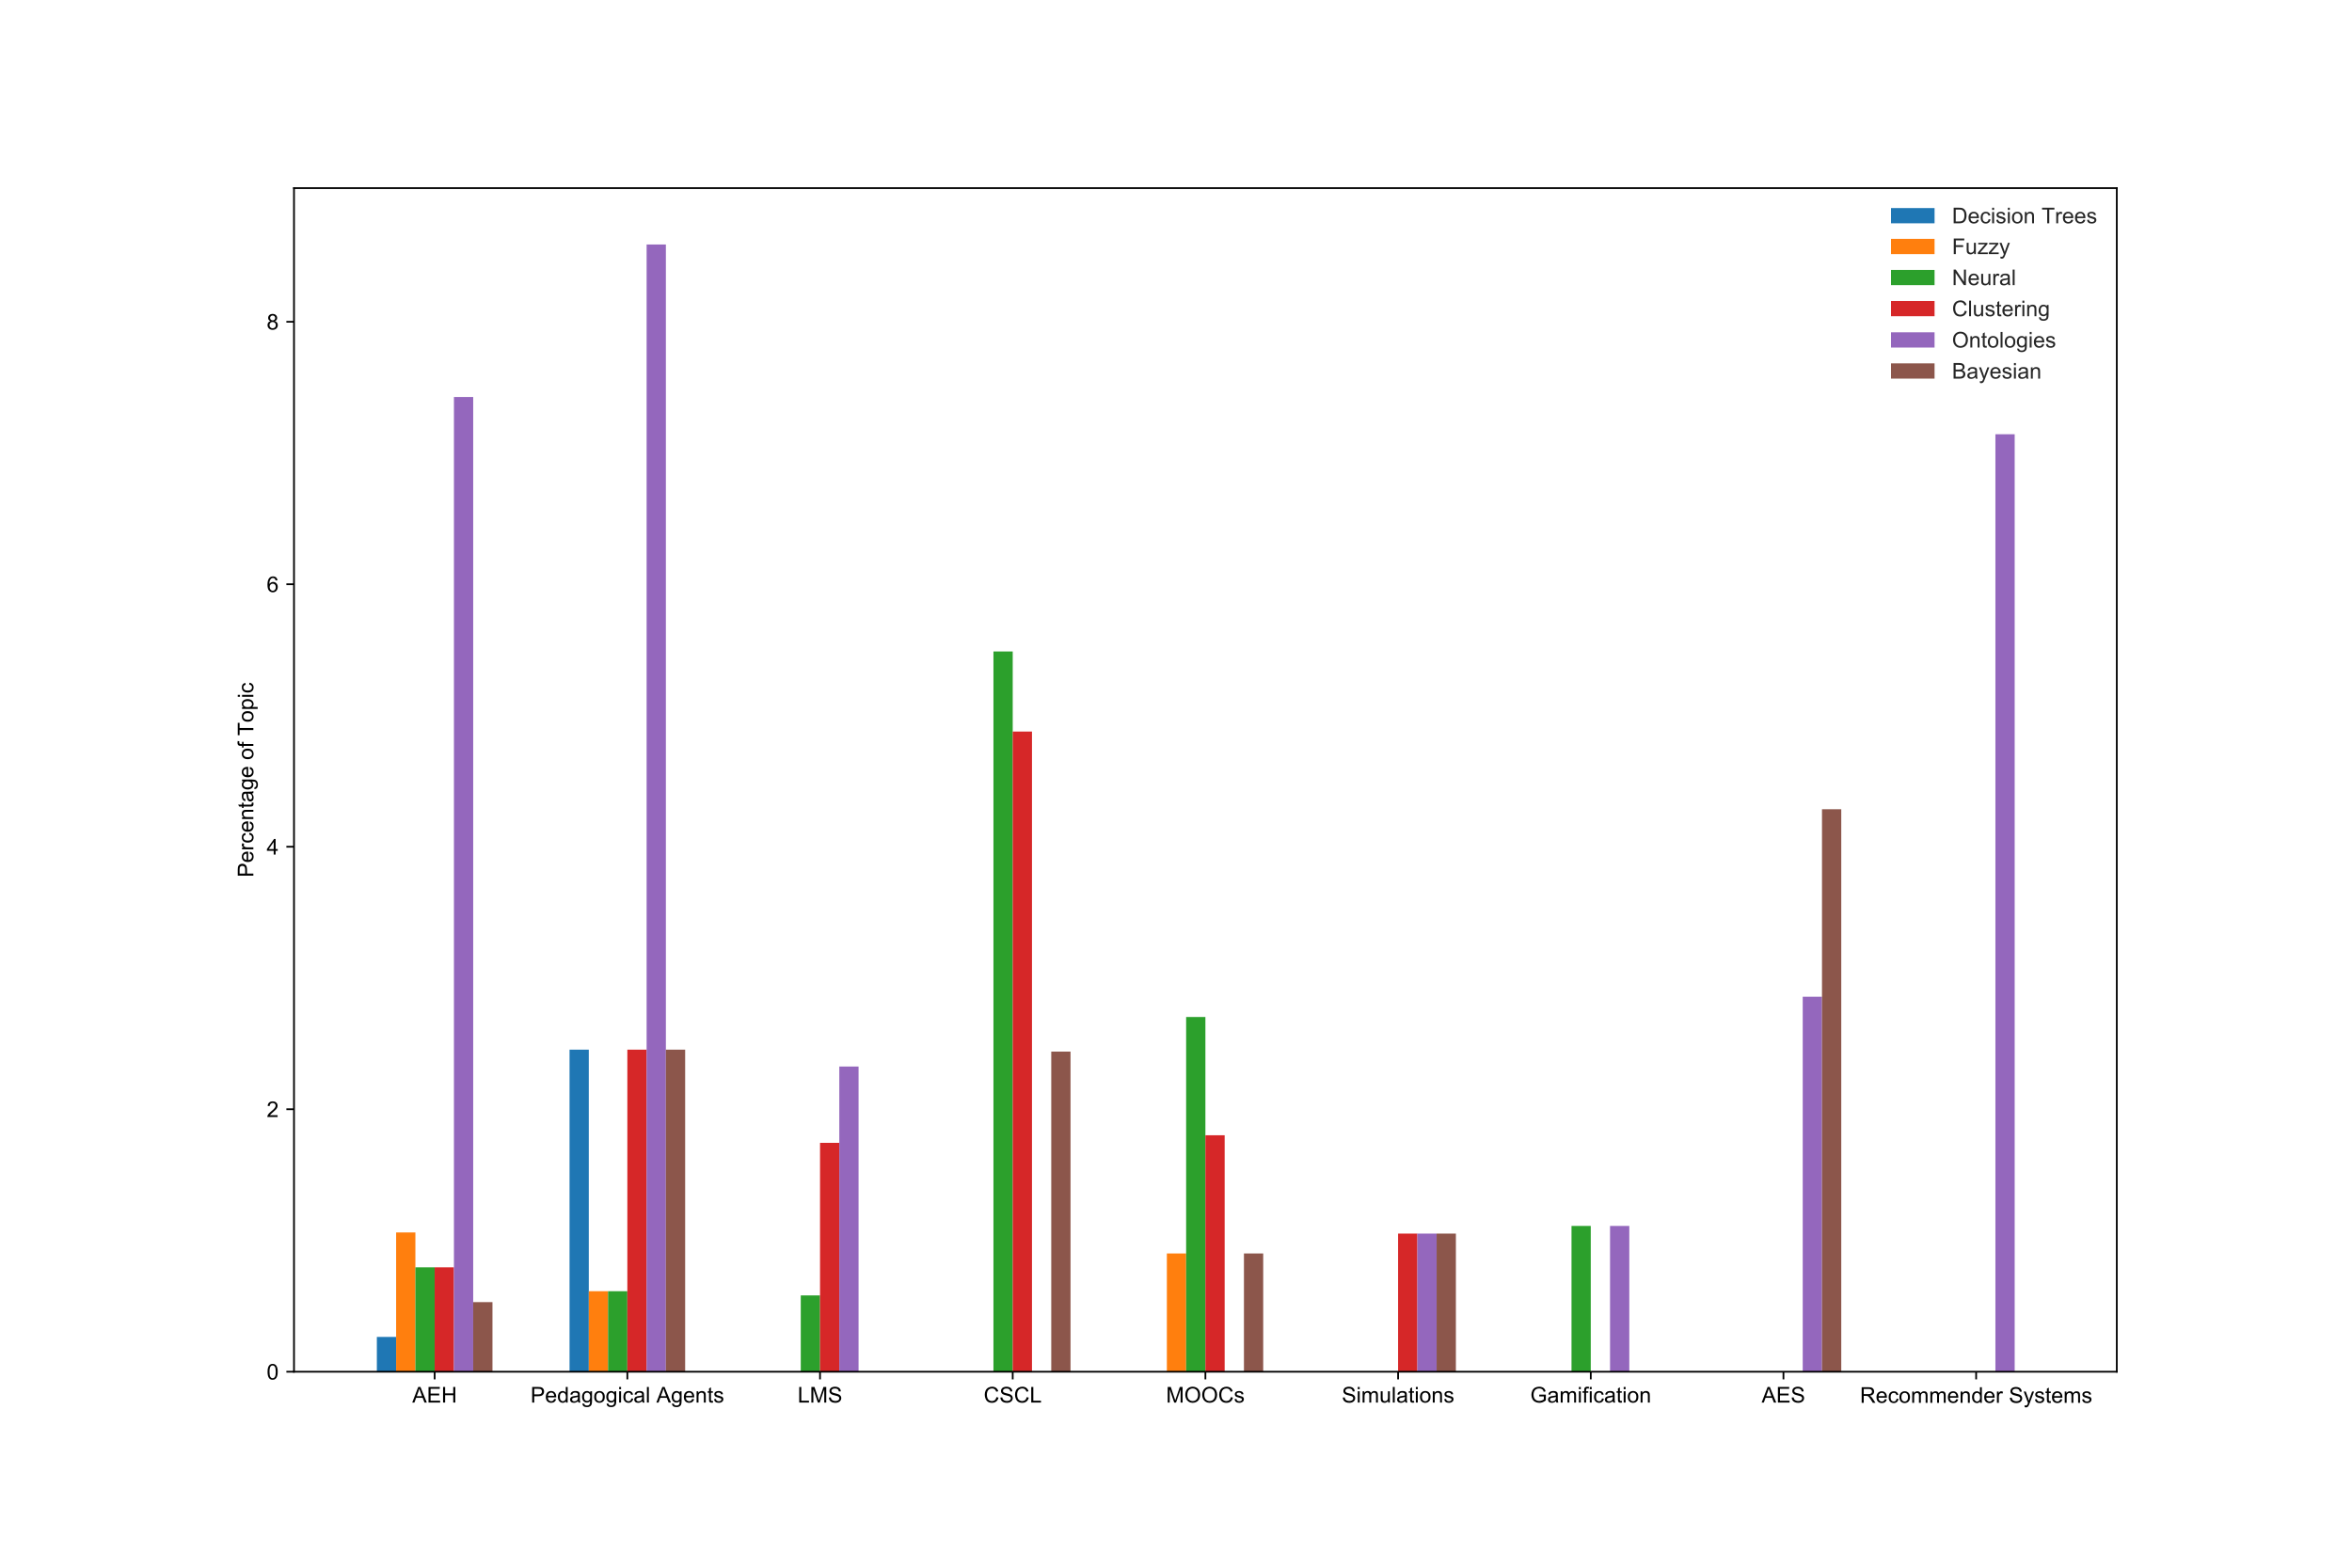 <?xml version="1.0" encoding="utf-8" standalone="no"?>
<!DOCTYPE svg PUBLIC "-//W3C//DTD SVG 1.1//EN"
  "http://www.w3.org/Graphics/SVG/1.1/DTD/svg11.dtd">
<!-- Created with matplotlib (http://matplotlib.org/) -->
<svg height="720pt" version="1.1" viewBox="0 0 1080 720" width="1080pt" xmlns="http://www.w3.org/2000/svg" xmlns:xlink="http://www.w3.org/1999/xlink">
 <defs>
  <style type="text/css">
*{stroke-linecap:butt;stroke-linejoin:round;}
  </style>
 </defs>
 <g id="figure_1">
  <g id="patch_1">
   <path d="M 0 720 
L 1080 720 
L 1080 0 
L 0 0 
z
" style="fill:#ffffff;"/>
  </g>
  <g id="axes_1">
   <g id="patch_2">
    <path d="M 135 630 
L 972 630 
L 972 86.4 
L 135 86.4 
z
" style="fill:#ffffff;"/>
   </g>
   <g id="patch_3">
    <path clip-path="url(#p66368d39f1)" d="M 173.045 630 
L 181.893 630 
L 181.893 614.011 
L 173.045 614.011 
z
" style="fill:#1f77b4;"/>
   </g>
   <g id="patch_4">
    <path clip-path="url(#p66368d39f1)" d="M 261.523 630 
L 270.371 630 
L 270.371 482.082 
L 261.523 482.082 
z
" style="fill:#1f77b4;"/>
   </g>
   <g id="patch_5">
    <path clip-path="url(#p66368d39f1)" d="M 350.001 630 
L 358.849 630 
L 358.849 630 
L 350.001 630 
z
" style="fill:#1f77b4;"/>
   </g>
   <g id="patch_6">
    <path clip-path="url(#p66368d39f1)" d="M 438.479 630 
L 447.327 630 
L 447.327 630 
L 438.479 630 
z
" style="fill:#1f77b4;"/>
   </g>
   <g id="patch_7">
    <path clip-path="url(#p66368d39f1)" d="M 526.957 630 
L 535.804 630 
L 535.804 630 
L 526.957 630 
z
" style="fill:#1f77b4;"/>
   </g>
   <g id="patch_8">
    <path clip-path="url(#p66368d39f1)" d="M 615.434 630 
L 624.282 630 
L 624.282 630 
L 615.434 630 
z
" style="fill:#1f77b4;"/>
   </g>
   <g id="patch_9">
    <path clip-path="url(#p66368d39f1)" d="M 703.912 630 
L 712.76 630 
L 712.76 630 
L 703.912 630 
z
" style="fill:#1f77b4;"/>
   </g>
   <g id="patch_10">
    <path clip-path="url(#p66368d39f1)" d="M 792.39 630 
L 801.238 630 
L 801.238 630 
L 792.39 630 
z
" style="fill:#1f77b4;"/>
   </g>
   <g id="patch_11">
    <path clip-path="url(#p66368d39f1)" d="M 880.868 630 
L 889.716 630 
L 889.716 630 
L 880.868 630 
z
" style="fill:#1f77b4;"/>
   </g>
   <g id="patch_12">
    <path clip-path="url(#p66368d39f1)" d="M 181.893 630 
L 190.741 630 
L 190.741 566.046 
L 181.893 566.046 
z
" style="fill:#ff7f0e;"/>
   </g>
   <g id="patch_13">
    <path clip-path="url(#p66368d39f1)" d="M 270.371 630 
L 279.219 630 
L 279.219 593.02 
L 270.371 593.02 
z
" style="fill:#ff7f0e;"/>
   </g>
   <g id="patch_14">
    <path clip-path="url(#p66368d39f1)" d="M 358.849 630 
L 367.697 630 
L 367.697 630 
L 358.849 630 
z
" style="fill:#ff7f0e;"/>
   </g>
   <g id="patch_15">
    <path clip-path="url(#p66368d39f1)" d="M 447.327 630 
L 456.174 630 
L 456.174 630 
L 447.327 630 
z
" style="fill:#ff7f0e;"/>
   </g>
   <g id="patch_16">
    <path clip-path="url(#p66368d39f1)" d="M 535.804 630 
L 544.652 630 
L 544.652 575.697 
L 535.804 575.697 
z
" style="fill:#ff7f0e;"/>
   </g>
   <g id="patch_17">
    <path clip-path="url(#p66368d39f1)" d="M 624.282 630 
L 633.13 630 
L 633.13 630 
L 624.282 630 
z
" style="fill:#ff7f0e;"/>
   </g>
   <g id="patch_18">
    <path clip-path="url(#p66368d39f1)" d="M 712.76 630 
L 721.608 630 
L 721.608 630 
L 712.76 630 
z
" style="fill:#ff7f0e;"/>
   </g>
   <g id="patch_19">
    <path clip-path="url(#p66368d39f1)" d="M 801.238 630 
L 810.086 630 
L 810.086 630 
L 801.238 630 
z
" style="fill:#ff7f0e;"/>
   </g>
   <g id="patch_20">
    <path clip-path="url(#p66368d39f1)" d="M 889.716 630 
L 898.563 630 
L 898.563 630 
L 889.716 630 
z
" style="fill:#ff7f0e;"/>
   </g>
   <g id="patch_21">
    <path clip-path="url(#p66368d39f1)" d="M 190.741 630 
L 199.589 630 
L 199.589 582.034 
L 190.741 582.034 
z
" style="fill:#2ca02c;"/>
   </g>
   <g id="patch_22">
    <path clip-path="url(#p66368d39f1)" d="M 279.219 630 
L 288.067 630 
L 288.067 593.02 
L 279.219 593.02 
z
" style="fill:#2ca02c;"/>
   </g>
   <g id="patch_23">
    <path clip-path="url(#p66368d39f1)" d="M 367.697 630 
L 376.544 630 
L 376.544 594.955 
L 367.697 594.955 
z
" style="fill:#2ca02c;"/>
   </g>
   <g id="patch_24">
    <path clip-path="url(#p66368d39f1)" d="M 456.174 630 
L 465.022 630 
L 465.022 299.213 
L 456.174 299.213 
z
" style="fill:#2ca02c;"/>
   </g>
   <g id="patch_25">
    <path clip-path="url(#p66368d39f1)" d="M 544.652 630 
L 553.5 630 
L 553.5 467.09 
L 544.652 467.09 
z
" style="fill:#2ca02c;"/>
   </g>
   <g id="patch_26">
    <path clip-path="url(#p66368d39f1)" d="M 633.13 630 
L 641.978 630 
L 641.978 630 
L 633.13 630 
z
" style="fill:#2ca02c;"/>
   </g>
   <g id="patch_27">
    <path clip-path="url(#p66368d39f1)" d="M 721.608 630 
L 730.456 630 
L 730.456 563.026 
L 721.608 563.026 
z
" style="fill:#2ca02c;"/>
   </g>
   <g id="patch_28">
    <path clip-path="url(#p66368d39f1)" d="M 810.086 630 
L 818.933 630 
L 818.933 630 
L 810.086 630 
z
" style="fill:#2ca02c;"/>
   </g>
   <g id="patch_29">
    <path clip-path="url(#p66368d39f1)" d="M 898.563 630 
L 907.411 630 
L 907.411 630 
L 898.563 630 
z
" style="fill:#2ca02c;"/>
   </g>
   <g id="patch_30">
    <path clip-path="url(#p66368d39f1)" d="M 199.589 630 
L 208.437 630 
L 208.437 582.034 
L 199.589 582.034 
z
" style="fill:#d62728;"/>
   </g>
   <g id="patch_31">
    <path clip-path="url(#p66368d39f1)" d="M 288.067 630 
L 296.914 630 
L 296.914 482.082 
L 288.067 482.082 
z
" style="fill:#d62728;"/>
   </g>
   <g id="patch_32">
    <path clip-path="url(#p66368d39f1)" d="M 376.544 630 
L 385.392 630 
L 385.392 524.866 
L 376.544 524.866 
z
" style="fill:#d62728;"/>
   </g>
   <g id="patch_33">
    <path clip-path="url(#p66368d39f1)" d="M 465.022 630 
L 473.87 630 
L 473.87 335.967 
L 465.022 335.967 
z
" style="fill:#d62728;"/>
   </g>
   <g id="patch_34">
    <path clip-path="url(#p66368d39f1)" d="M 553.5 630 
L 562.348 630 
L 562.348 521.393 
L 553.5 521.393 
z
" style="fill:#d62728;"/>
   </g>
   <g id="patch_35">
    <path clip-path="url(#p66368d39f1)" d="M 641.978 630 
L 650.826 630 
L 650.826 566.551 
L 641.978 566.551 
z
" style="fill:#d62728;"/>
   </g>
   <g id="patch_36">
    <path clip-path="url(#p66368d39f1)" d="M 730.456 630 
L 739.303 630 
L 739.303 630 
L 730.456 630 
z
" style="fill:#d62728;"/>
   </g>
   <g id="patch_37">
    <path clip-path="url(#p66368d39f1)" d="M 818.933 630 
L 827.781 630 
L 827.781 630 
L 818.933 630 
z
" style="fill:#d62728;"/>
   </g>
   <g id="patch_38">
    <path clip-path="url(#p66368d39f1)" d="M 907.411 630 
L 916.259 630 
L 916.259 630 
L 907.411 630 
z
" style="fill:#d62728;"/>
   </g>
   <g id="patch_39">
    <path clip-path="url(#p66368d39f1)" d="M 208.437 630 
L 217.284 630 
L 217.284 182.321 
L 208.437 182.321 
z
" style="fill:#9467bd;"/>
   </g>
   <g id="patch_40">
    <path clip-path="url(#p66368d39f1)" d="M 296.914 630 
L 305.762 630 
L 305.762 112.286 
L 296.914 112.286 
z
" style="fill:#9467bd;"/>
   </g>
   <g id="patch_41">
    <path clip-path="url(#p66368d39f1)" d="M 385.392 630 
L 394.24 630 
L 394.24 489.822 
L 385.392 489.822 
z
" style="fill:#9467bd;"/>
   </g>
   <g id="patch_42">
    <path clip-path="url(#p66368d39f1)" d="M 473.87 630 
L 482.718 630 
L 482.718 630 
L 473.87 630 
z
" style="fill:#9467bd;"/>
   </g>
   <g id="patch_43">
    <path clip-path="url(#p66368d39f1)" d="M 562.348 630 
L 571.196 630 
L 571.196 630 
L 562.348 630 
z
" style="fill:#9467bd;"/>
   </g>
   <g id="patch_44">
    <path clip-path="url(#p66368d39f1)" d="M 650.826 630 
L 659.673 630 
L 659.673 566.551 
L 650.826 566.551 
z
" style="fill:#9467bd;"/>
   </g>
   <g id="patch_45">
    <path clip-path="url(#p66368d39f1)" d="M 739.303 630 
L 748.151 630 
L 748.151 563.026 
L 739.303 563.026 
z
" style="fill:#9467bd;"/>
   </g>
   <g id="patch_46">
    <path clip-path="url(#p66368d39f1)" d="M 827.781 630 
L 836.629 630 
L 836.629 457.781 
L 827.781 457.781 
z
" style="fill:#9467bd;"/>
   </g>
   <g id="patch_47">
    <path clip-path="url(#p66368d39f1)" d="M 916.259 630 
L 925.107 630 
L 925.107 199.452 
L 916.259 199.452 
z
" style="fill:#9467bd;"/>
   </g>
   <g id="patch_48">
    <path clip-path="url(#p66368d39f1)" d="M 217.284 630 
L 226.132 630 
L 226.132 598.023 
L 217.284 598.023 
z
" style="fill:#8c564b;"/>
   </g>
   <g id="patch_49">
    <path clip-path="url(#p66368d39f1)" d="M 305.762 630 
L 314.61 630 
L 314.61 482.082 
L 305.762 482.082 
z
" style="fill:#8c564b;"/>
   </g>
   <g id="patch_50">
    <path clip-path="url(#p66368d39f1)" d="M 394.24 630 
L 403.088 630 
L 403.088 630 
L 394.24 630 
z
" style="fill:#8c564b;"/>
   </g>
   <g id="patch_51">
    <path clip-path="url(#p66368d39f1)" d="M 482.718 630 
L 491.566 630 
L 491.566 482.984 
L 482.718 482.984 
z
" style="fill:#8c564b;"/>
   </g>
   <g id="patch_52">
    <path clip-path="url(#p66368d39f1)" d="M 571.196 630 
L 580.043 630 
L 580.043 575.697 
L 571.196 575.697 
z
" style="fill:#8c564b;"/>
   </g>
   <g id="patch_53">
    <path clip-path="url(#p66368d39f1)" d="M 659.673 630 
L 668.521 630 
L 668.521 566.551 
L 659.673 566.551 
z
" style="fill:#8c564b;"/>
   </g>
   <g id="patch_54">
    <path clip-path="url(#p66368d39f1)" d="M 748.151 630 
L 756.999 630 
L 756.999 630 
L 748.151 630 
z
" style="fill:#8c564b;"/>
   </g>
   <g id="patch_55">
    <path clip-path="url(#p66368d39f1)" d="M 836.629 630 
L 845.477 630 
L 845.477 371.671 
L 836.629 371.671 
z
" style="fill:#8c564b;"/>
   </g>
   <g id="patch_56">
    <path clip-path="url(#p66368d39f1)" d="M 925.107 630 
L 933.955 630 
L 933.955 630 
L 925.107 630 
z
" style="fill:#8c564b;"/>
   </g>
   <g id="matplotlib.axis_1">
    <g id="xtick_1">
     <g id="line2d_1">
      <defs>
       <path d="M 0 0 
L 0 3.5 
" id="mb0ecadee5b" style="stroke:#000000;stroke-width:0.8;"/>
      </defs>
      <g>
       <use style="stroke:#000000;stroke-width:0.8;" x="199.589" xlink:href="#mb0ecadee5b" y="630"/>
      </g>
     </g>
     <g id="text_1">
      <!-- AEH -->
      <defs>
       <path d="M -0.141 0 
L 27.344 71.578 
L 37.547 71.578 
L 66.844 0 
L 56.062 0 
L 47.703 21.688 
L 17.781 21.688 
L 9.906 0 
z
M 20.516 29.391 
L 44.781 29.391 
L 37.312 49.219 
Q 33.891 58.25 32.234 64.062 
Q 30.859 57.172 28.375 50.391 
z
" id="ArialMT-41"/>
       <path d="M 7.906 0 
L 7.906 71.578 
L 59.672 71.578 
L 59.672 63.141 
L 17.391 63.141 
L 17.391 41.219 
L 56.984 41.219 
L 56.984 32.812 
L 17.391 32.812 
L 17.391 8.453 
L 61.328 8.453 
L 61.328 0 
z
" id="ArialMT-45"/>
       <path d="M 8.016 0 
L 8.016 71.578 
L 17.484 71.578 
L 17.484 42.188 
L 54.688 42.188 
L 54.688 71.578 
L 64.156 71.578 
L 64.156 0 
L 54.688 0 
L 54.688 33.734 
L 17.484 33.734 
L 17.484 0 
z
" id="ArialMT-48"/>
      </defs>
      <g transform="translate(189.308 644.158)scale(0.1 -0.1)">
       <use xlink:href="#ArialMT-41"/>
       <use x="66.699" xlink:href="#ArialMT-45"/>
       <use x="133.398" xlink:href="#ArialMT-48"/>
      </g>
     </g>
    </g>
    <g id="xtick_2">
     <g id="line2d_2">
      <g>
       <use style="stroke:#000000;stroke-width:0.8;" x="288.067" xlink:href="#mb0ecadee5b" y="630"/>
      </g>
     </g>
     <g id="text_2">
      <!-- Pedagogical Agents -->
      <defs>
       <path d="M 7.719 0 
L 7.719 71.578 
L 34.719 71.578 
Q 41.844 71.578 45.609 70.906 
Q 50.875 70.016 54.438 67.547 
Q 58.016 65.094 60.188 60.641 
Q 62.359 56.203 62.359 50.875 
Q 62.359 41.75 56.547 35.422 
Q 50.734 29.109 35.547 29.109 
L 17.188 29.109 
L 17.188 0 
z
M 17.188 37.547 
L 35.688 37.547 
Q 44.875 37.547 48.734 40.969 
Q 52.594 44.391 52.594 50.594 
Q 52.594 55.078 50.312 58.266 
Q 48.047 61.469 44.344 62.5 
Q 41.938 63.141 35.5 63.141 
L 17.188 63.141 
z
" id="ArialMT-50"/>
       <path d="M 42.094 16.703 
L 51.172 15.578 
Q 49.031 7.625 43.219 3.219 
Q 37.406 -1.172 28.375 -1.172 
Q 17 -1.172 10.328 5.828 
Q 3.656 12.844 3.656 25.484 
Q 3.656 38.578 10.391 45.797 
Q 17.141 53.031 27.875 53.031 
Q 38.281 53.031 44.875 45.953 
Q 51.469 38.875 51.469 26.031 
Q 51.469 25.25 51.422 23.688 
L 12.75 23.688 
Q 13.234 15.141 17.578 10.594 
Q 21.922 6.062 28.422 6.062 
Q 33.25 6.062 36.672 8.594 
Q 40.094 11.141 42.094 16.703 
z
M 13.234 30.906 
L 42.188 30.906 
Q 41.609 37.453 38.875 40.719 
Q 34.672 45.797 27.984 45.797 
Q 21.922 45.797 17.797 41.75 
Q 13.672 37.703 13.234 30.906 
z
" id="ArialMT-65"/>
       <path d="M 40.234 0 
L 40.234 6.547 
Q 35.297 -1.172 25.734 -1.172 
Q 19.531 -1.172 14.328 2.25 
Q 9.125 5.672 6.266 11.797 
Q 3.422 17.922 3.422 25.875 
Q 3.422 33.641 6 39.969 
Q 8.594 46.297 13.766 49.656 
Q 18.953 53.031 25.344 53.031 
Q 30.031 53.031 33.688 51.047 
Q 37.359 49.078 39.656 45.906 
L 39.656 71.578 
L 48.391 71.578 
L 48.391 0 
z
M 12.453 25.875 
Q 12.453 15.922 16.641 10.984 
Q 20.844 6.062 26.562 6.062 
Q 32.328 6.062 36.344 10.766 
Q 40.375 15.484 40.375 25.141 
Q 40.375 35.797 36.266 40.766 
Q 32.172 45.75 26.172 45.75 
Q 20.312 45.75 16.375 40.969 
Q 12.453 36.188 12.453 25.875 
z
" id="ArialMT-64"/>
       <path d="M 40.438 6.391 
Q 35.547 2.25 31.031 0.531 
Q 26.516 -1.172 21.344 -1.172 
Q 12.797 -1.172 8.203 3 
Q 3.609 7.172 3.609 13.672 
Q 3.609 17.484 5.344 20.625 
Q 7.078 23.781 9.891 25.688 
Q 12.703 27.594 16.219 28.562 
Q 18.797 29.25 24.031 29.891 
Q 34.672 31.156 39.703 32.906 
Q 39.75 34.719 39.75 35.203 
Q 39.75 40.578 37.25 42.781 
Q 33.891 45.75 27.25 45.75 
Q 21.047 45.75 18.094 43.578 
Q 15.141 41.406 13.719 35.891 
L 5.125 37.062 
Q 6.297 42.578 8.984 45.969 
Q 11.672 49.359 16.75 51.188 
Q 21.828 53.031 28.516 53.031 
Q 35.156 53.031 39.297 51.469 
Q 43.453 49.906 45.406 47.531 
Q 47.359 45.172 48.141 41.547 
Q 48.578 39.312 48.578 33.453 
L 48.578 21.734 
Q 48.578 9.469 49.141 6.219 
Q 49.703 2.984 51.375 0 
L 42.188 0 
Q 40.828 2.734 40.438 6.391 
z
M 39.703 26.031 
Q 34.906 24.078 25.344 22.703 
Q 19.922 21.922 17.672 20.938 
Q 15.438 19.969 14.203 18.094 
Q 12.984 16.219 12.984 13.922 
Q 12.984 10.406 15.641 8.062 
Q 18.312 5.719 23.438 5.719 
Q 28.516 5.719 32.469 7.938 
Q 36.422 10.156 38.281 14.016 
Q 39.703 17 39.703 22.797 
z
" id="ArialMT-61"/>
       <path d="M 4.984 -4.297 
L 13.531 -5.562 
Q 14.062 -9.516 16.5 -11.328 
Q 19.781 -13.766 25.438 -13.766 
Q 31.547 -13.766 34.859 -11.328 
Q 38.188 -8.891 39.359 -4.5 
Q 40.047 -1.812 39.984 6.781 
Q 34.234 0 25.641 0 
Q 14.938 0 9.078 7.719 
Q 3.219 15.438 3.219 26.219 
Q 3.219 33.641 5.906 39.906 
Q 8.594 46.188 13.688 49.609 
Q 18.797 53.031 25.688 53.031 
Q 34.859 53.031 40.828 45.609 
L 40.828 51.859 
L 48.922 51.859 
L 48.922 7.031 
Q 48.922 -5.078 46.453 -10.125 
Q 44 -15.188 38.641 -18.109 
Q 33.297 -21.047 25.484 -21.047 
Q 16.219 -21.047 10.5 -16.875 
Q 4.781 -12.703 4.984 -4.297 
z
M 12.25 26.859 
Q 12.25 16.656 16.297 11.969 
Q 20.359 7.281 26.469 7.281 
Q 32.516 7.281 36.609 11.938 
Q 40.719 16.609 40.719 26.562 
Q 40.719 36.078 36.5 40.906 
Q 32.281 45.75 26.312 45.75 
Q 20.453 45.75 16.344 40.984 
Q 12.25 36.234 12.25 26.859 
z
" id="ArialMT-67"/>
       <path d="M 3.328 25.922 
Q 3.328 40.328 11.328 47.266 
Q 18.016 53.031 27.641 53.031 
Q 38.328 53.031 45.109 46.016 
Q 51.906 39.016 51.906 26.656 
Q 51.906 16.656 48.906 10.906 
Q 45.906 5.172 40.156 2 
Q 34.422 -1.172 27.641 -1.172 
Q 16.75 -1.172 10.031 5.812 
Q 3.328 12.797 3.328 25.922 
z
M 12.359 25.922 
Q 12.359 15.969 16.703 11.016 
Q 21.047 6.062 27.641 6.062 
Q 34.188 6.062 38.531 11.031 
Q 42.875 16.016 42.875 26.219 
Q 42.875 35.844 38.5 40.797 
Q 34.125 45.75 27.641 45.75 
Q 21.047 45.75 16.703 40.812 
Q 12.359 35.891 12.359 25.922 
z
" id="ArialMT-6f"/>
       <path d="M 6.641 61.469 
L 6.641 71.578 
L 15.438 71.578 
L 15.438 61.469 
z
M 6.641 0 
L 6.641 51.859 
L 15.438 51.859 
L 15.438 0 
z
" id="ArialMT-69"/>
       <path d="M 40.438 19 
L 49.078 17.875 
Q 47.656 8.938 41.812 3.875 
Q 35.984 -1.172 27.484 -1.172 
Q 16.844 -1.172 10.375 5.781 
Q 3.906 12.75 3.906 25.734 
Q 3.906 34.125 6.688 40.422 
Q 9.469 46.734 15.156 49.875 
Q 20.844 53.031 27.547 53.031 
Q 35.984 53.031 41.359 48.75 
Q 46.734 44.484 48.25 36.625 
L 39.703 35.297 
Q 38.484 40.531 35.375 43.156 
Q 32.281 45.797 27.875 45.797 
Q 21.234 45.797 17.078 41.031 
Q 12.938 36.281 12.938 25.984 
Q 12.938 15.531 16.938 10.797 
Q 20.953 6.062 27.391 6.062 
Q 32.562 6.062 36.031 9.234 
Q 39.5 12.406 40.438 19 
z
" id="ArialMT-63"/>
       <path d="M 6.391 0 
L 6.391 71.578 
L 15.188 71.578 
L 15.188 0 
z
" id="ArialMT-6c"/>
       <path id="ArialMT-20"/>
       <path d="M 6.594 0 
L 6.594 51.859 
L 14.5 51.859 
L 14.5 44.484 
Q 20.219 53.031 31 53.031 
Q 35.688 53.031 39.625 51.344 
Q 43.562 49.656 45.516 46.922 
Q 47.469 44.188 48.25 40.438 
Q 48.734 37.984 48.734 31.891 
L 48.734 0 
L 39.938 0 
L 39.938 31.547 
Q 39.938 36.922 38.906 39.578 
Q 37.891 42.234 35.281 43.812 
Q 32.672 45.406 29.156 45.406 
Q 23.531 45.406 19.453 41.844 
Q 15.375 38.281 15.375 28.328 
L 15.375 0 
z
" id="ArialMT-6e"/>
       <path d="M 25.781 7.859 
L 27.047 0.094 
Q 23.344 -0.688 20.406 -0.688 
Q 15.625 -0.688 12.984 0.828 
Q 10.359 2.344 9.281 4.812 
Q 8.203 7.281 8.203 15.188 
L 8.203 45.016 
L 1.766 45.016 
L 1.766 51.859 
L 8.203 51.859 
L 8.203 64.703 
L 16.938 69.969 
L 16.938 51.859 
L 25.781 51.859 
L 25.781 45.016 
L 16.938 45.016 
L 16.938 14.703 
Q 16.938 10.938 17.406 9.859 
Q 17.875 8.797 18.922 8.156 
Q 19.969 7.516 21.922 7.516 
Q 23.391 7.516 25.781 7.859 
z
" id="ArialMT-74"/>
       <path d="M 3.078 15.484 
L 11.766 16.844 
Q 12.5 11.625 15.844 8.844 
Q 19.188 6.062 25.203 6.062 
Q 31.25 6.062 34.172 8.516 
Q 37.109 10.984 37.109 14.312 
Q 37.109 17.281 34.516 19 
Q 32.719 20.172 25.531 21.969 
Q 15.875 24.422 12.141 26.203 
Q 8.406 27.984 6.469 31.125 
Q 4.547 34.281 4.547 38.094 
Q 4.547 41.547 6.125 44.5 
Q 7.719 47.469 10.453 49.422 
Q 12.5 50.922 16.031 51.969 
Q 19.578 53.031 23.641 53.031 
Q 29.734 53.031 34.344 51.266 
Q 38.969 49.516 41.156 46.5 
Q 43.359 43.5 44.188 38.484 
L 35.594 37.312 
Q 35.016 41.312 32.203 43.547 
Q 29.391 45.797 24.266 45.797 
Q 18.219 45.797 15.625 43.797 
Q 13.031 41.797 13.031 39.109 
Q 13.031 37.406 14.109 36.031 
Q 15.188 34.625 17.484 33.688 
Q 18.797 33.203 25.25 31.453 
Q 34.578 28.953 38.25 27.359 
Q 41.938 25.781 44.031 22.75 
Q 46.141 19.734 46.141 15.234 
Q 46.141 10.844 43.578 6.953 
Q 41.016 3.078 36.172 0.953 
Q 31.344 -1.172 25.25 -1.172 
Q 15.141 -1.172 9.844 3.031 
Q 4.547 7.234 3.078 15.484 
z
" id="ArialMT-73"/>
      </defs>
      <g transform="translate(243.596 644.158)scale(0.1 -0.1)">
       <use xlink:href="#ArialMT-50"/>
       <use x="66.699" xlink:href="#ArialMT-65"/>
       <use x="122.314" xlink:href="#ArialMT-64"/>
       <use x="177.93" xlink:href="#ArialMT-61"/>
       <use x="233.545" xlink:href="#ArialMT-67"/>
       <use x="289.16" xlink:href="#ArialMT-6f"/>
       <use x="344.775" xlink:href="#ArialMT-67"/>
       <use x="400.391" xlink:href="#ArialMT-69"/>
       <use x="422.607" xlink:href="#ArialMT-63"/>
       <use x="472.607" xlink:href="#ArialMT-61"/>
       <use x="528.223" xlink:href="#ArialMT-6c"/>
       <use x="550.439" xlink:href="#ArialMT-20"/>
       <use x="578.145" xlink:href="#ArialMT-41"/>
       <use x="644.844" xlink:href="#ArialMT-67"/>
       <use x="700.459" xlink:href="#ArialMT-65"/>
       <use x="756.074" xlink:href="#ArialMT-6e"/>
       <use x="811.689" xlink:href="#ArialMT-74"/>
       <use x="839.473" xlink:href="#ArialMT-73"/>
      </g>
     </g>
    </g>
    <g id="xtick_3">
     <g id="line2d_3">
      <g>
       <use style="stroke:#000000;stroke-width:0.8;" x="376.544" xlink:href="#mb0ecadee5b" y="630"/>
      </g>
     </g>
     <g id="text_3">
      <!-- LMS -->
      <defs>
       <path d="M 7.328 0 
L 7.328 71.578 
L 16.797 71.578 
L 16.797 8.453 
L 52.047 8.453 
L 52.047 0 
z
" id="ArialMT-4c"/>
       <path d="M 7.422 0 
L 7.422 71.578 
L 21.688 71.578 
L 38.625 20.906 
Q 40.969 13.812 42.047 10.297 
Q 43.266 14.203 45.844 21.781 
L 62.984 71.578 
L 75.734 71.578 
L 75.734 0 
L 66.609 0 
L 66.609 59.906 
L 45.797 0 
L 37.25 0 
L 16.547 60.938 
L 16.547 0 
z
" id="ArialMT-4d"/>
       <path d="M 4.5 23 
L 13.422 23.781 
Q 14.062 18.406 16.375 14.969 
Q 18.703 11.531 23.578 9.406 
Q 28.469 7.281 34.578 7.281 
Q 39.984 7.281 44.141 8.891 
Q 48.297 10.5 50.312 13.297 
Q 52.344 16.109 52.344 19.438 
Q 52.344 22.797 50.391 25.312 
Q 48.438 27.828 43.953 29.547 
Q 41.062 30.672 31.203 33.031 
Q 21.344 35.406 17.391 37.5 
Q 12.25 40.188 9.734 44.156 
Q 7.234 48.141 7.234 53.078 
Q 7.234 58.5 10.297 63.203 
Q 13.375 67.922 19.281 70.359 
Q 25.203 72.797 32.422 72.797 
Q 40.375 72.797 46.453 70.234 
Q 52.547 67.672 55.812 62.688 
Q 59.078 57.719 59.328 51.422 
L 50.25 50.734 
Q 49.516 57.516 45.281 60.984 
Q 41.062 64.453 32.812 64.453 
Q 24.219 64.453 20.281 61.297 
Q 16.359 58.156 16.359 53.719 
Q 16.359 49.859 19.141 47.359 
Q 21.875 44.875 33.422 42.266 
Q 44.969 39.656 49.266 37.703 
Q 55.516 34.812 58.484 30.391 
Q 61.469 25.984 61.469 20.219 
Q 61.469 14.5 58.203 9.438 
Q 54.938 4.391 48.797 1.578 
Q 42.672 -1.219 35.016 -1.219 
Q 25.297 -1.219 18.719 1.609 
Q 12.156 4.438 8.422 10.125 
Q 4.688 15.828 4.5 23 
z
" id="ArialMT-53"/>
      </defs>
      <g transform="translate(366.264 644.158)scale(0.1 -0.1)">
       <use xlink:href="#ArialMT-4c"/>
       <use x="55.615" xlink:href="#ArialMT-4d"/>
       <use x="138.916" xlink:href="#ArialMT-53"/>
      </g>
     </g>
    </g>
    <g id="xtick_4">
     <g id="line2d_4">
      <g>
       <use style="stroke:#000000;stroke-width:0.8;" x="465.022" xlink:href="#mb0ecadee5b" y="630"/>
      </g>
     </g>
     <g id="text_4">
      <!-- CSCL -->
      <defs>
       <path d="M 58.797 25.094 
L 68.266 22.703 
Q 65.281 11.031 57.547 4.906 
Q 49.812 -1.219 38.625 -1.219 
Q 27.047 -1.219 19.797 3.484 
Q 12.547 8.203 8.766 17.141 
Q 4.984 26.078 4.984 36.328 
Q 4.984 47.516 9.25 55.828 
Q 13.531 64.156 21.406 68.469 
Q 29.297 72.797 38.766 72.797 
Q 49.516 72.797 56.828 67.328 
Q 64.156 61.859 67.047 51.953 
L 57.719 49.75 
Q 55.219 57.562 50.484 61.125 
Q 45.75 64.703 38.578 64.703 
Q 30.328 64.703 24.781 60.734 
Q 19.234 56.781 16.984 50.109 
Q 14.75 43.453 14.75 36.375 
Q 14.75 27.25 17.406 20.438 
Q 20.062 13.625 25.672 10.25 
Q 31.297 6.891 37.844 6.891 
Q 45.797 6.891 51.312 11.469 
Q 56.844 16.062 58.797 25.094 
z
" id="ArialMT-43"/>
      </defs>
      <g transform="translate(451.685 644.158)scale(0.1 -0.1)">
       <use xlink:href="#ArialMT-43"/>
       <use x="72.217" xlink:href="#ArialMT-53"/>
       <use x="138.916" xlink:href="#ArialMT-43"/>
       <use x="211.133" xlink:href="#ArialMT-4c"/>
      </g>
     </g>
    </g>
    <g id="xtick_5">
     <g id="line2d_5">
      <g>
       <use style="stroke:#000000;stroke-width:0.8;" x="553.5" xlink:href="#mb0ecadee5b" y="630"/>
      </g>
     </g>
     <g id="text_5">
      <!-- MOOCs -->
      <defs>
       <path d="M 4.828 34.859 
Q 4.828 52.688 14.391 62.766 
Q 23.969 72.859 39.109 72.859 
Q 49.031 72.859 56.984 68.109 
Q 64.938 63.375 69.109 54.906 
Q 73.297 46.438 73.297 35.688 
Q 73.297 24.812 68.891 16.219 
Q 64.5 7.625 56.438 3.203 
Q 48.391 -1.219 39.062 -1.219 
Q 28.953 -1.219 20.984 3.656 
Q 13.031 8.547 8.922 16.984 
Q 4.828 25.438 4.828 34.859 
z
M 14.594 34.719 
Q 14.594 21.781 21.547 14.328 
Q 28.516 6.891 39.016 6.891 
Q 49.703 6.891 56.609 14.406 
Q 63.531 21.922 63.531 35.75 
Q 63.531 44.484 60.578 51 
Q 57.625 57.516 51.922 61.109 
Q 46.234 64.703 39.156 64.703 
Q 29.109 64.703 21.844 57.781 
Q 14.594 50.875 14.594 34.719 
z
" id="ArialMT-4f"/>
      </defs>
      <g transform="translate(535.446 644.158)scale(0.1 -0.1)">
       <use xlink:href="#ArialMT-4d"/>
       <use x="83.301" xlink:href="#ArialMT-4f"/>
       <use x="161.084" xlink:href="#ArialMT-4f"/>
       <use x="238.867" xlink:href="#ArialMT-43"/>
       <use x="311.084" xlink:href="#ArialMT-73"/>
      </g>
     </g>
    </g>
    <g id="xtick_6">
     <g id="line2d_6">
      <g>
       <use style="stroke:#000000;stroke-width:0.8;" x="641.978" xlink:href="#mb0ecadee5b" y="630"/>
      </g>
     </g>
     <g id="text_6">
      <!-- Simulations -->
      <defs>
       <path d="M 6.594 0 
L 6.594 51.859 
L 14.453 51.859 
L 14.453 44.578 
Q 16.891 48.391 20.938 50.703 
Q 25 53.031 30.172 53.031 
Q 35.938 53.031 39.625 50.641 
Q 43.312 48.25 44.828 43.953 
Q 50.984 53.031 60.844 53.031 
Q 68.562 53.031 72.703 48.75 
Q 76.859 44.484 76.859 35.594 
L 76.859 0 
L 68.109 0 
L 68.109 32.672 
Q 68.109 37.938 67.25 40.25 
Q 66.406 42.578 64.156 43.984 
Q 61.922 45.406 58.891 45.406 
Q 53.422 45.406 49.797 41.766 
Q 46.188 38.141 46.188 30.125 
L 46.188 0 
L 37.406 0 
L 37.406 33.688 
Q 37.406 39.547 35.25 42.469 
Q 33.109 45.406 28.219 45.406 
Q 24.516 45.406 21.359 43.453 
Q 18.219 41.5 16.797 37.734 
Q 15.375 33.984 15.375 26.906 
L 15.375 0 
z
" id="ArialMT-6d"/>
       <path d="M 40.578 0 
L 40.578 7.625 
Q 34.516 -1.172 24.125 -1.172 
Q 19.531 -1.172 15.547 0.578 
Q 11.578 2.344 9.641 5 
Q 7.719 7.672 6.938 11.531 
Q 6.391 14.109 6.391 19.734 
L 6.391 51.859 
L 15.188 51.859 
L 15.188 23.094 
Q 15.188 16.219 15.719 13.812 
Q 16.547 10.359 19.234 8.375 
Q 21.922 6.391 25.875 6.391 
Q 29.828 6.391 33.297 8.422 
Q 36.766 10.453 38.203 13.938 
Q 39.656 17.438 39.656 24.078 
L 39.656 51.859 
L 48.438 51.859 
L 48.438 0 
z
" id="ArialMT-75"/>
      </defs>
      <g transform="translate(616.134 644.158)scale(0.1 -0.1)">
       <use xlink:href="#ArialMT-53"/>
       <use x="66.699" xlink:href="#ArialMT-69"/>
       <use x="88.916" xlink:href="#ArialMT-6d"/>
       <use x="172.217" xlink:href="#ArialMT-75"/>
       <use x="227.832" xlink:href="#ArialMT-6c"/>
       <use x="250.049" xlink:href="#ArialMT-61"/>
       <use x="305.664" xlink:href="#ArialMT-74"/>
       <use x="333.447" xlink:href="#ArialMT-69"/>
       <use x="355.664" xlink:href="#ArialMT-6f"/>
       <use x="411.279" xlink:href="#ArialMT-6e"/>
       <use x="466.895" xlink:href="#ArialMT-73"/>
      </g>
     </g>
    </g>
    <g id="xtick_7">
     <g id="line2d_7">
      <g>
       <use style="stroke:#000000;stroke-width:0.8;" x="730.456" xlink:href="#mb0ecadee5b" y="630"/>
      </g>
     </g>
     <g id="text_7">
      <!-- Gamification -->
      <defs>
       <path d="M 41.219 28.078 
L 41.219 36.469 
L 71.531 36.531 
L 71.531 9.969 
Q 64.547 4.391 57.125 1.578 
Q 49.703 -1.219 41.891 -1.219 
Q 31.344 -1.219 22.719 3.297 
Q 14.109 7.812 9.719 16.359 
Q 5.328 24.906 5.328 35.453 
Q 5.328 45.906 9.688 54.953 
Q 14.062 64.016 22.266 68.406 
Q 30.469 72.797 41.156 72.797 
Q 48.922 72.797 55.188 70.281 
Q 61.469 67.781 65.031 63.281 
Q 68.609 58.797 70.453 51.562 
L 61.922 49.219 
Q 60.297 54.688 57.906 57.812 
Q 55.516 60.938 51.062 62.812 
Q 46.625 64.703 41.219 64.703 
Q 34.719 64.703 29.984 62.719 
Q 25.25 60.75 22.344 57.516 
Q 19.438 54.297 17.828 50.438 
Q 15.094 43.797 15.094 36.031 
Q 15.094 26.469 18.391 20.016 
Q 21.688 13.578 27.984 10.453 
Q 34.281 7.328 41.359 7.328 
Q 47.516 7.328 53.375 9.688 
Q 59.234 12.062 62.25 14.75 
L 62.25 28.078 
z
" id="ArialMT-47"/>
       <path d="M 8.688 0 
L 8.688 45.016 
L 0.922 45.016 
L 0.922 51.859 
L 8.688 51.859 
L 8.688 57.375 
Q 8.688 62.594 9.625 65.141 
Q 10.891 68.562 14.078 70.672 
Q 17.281 72.797 23.047 72.797 
Q 26.766 72.797 31.25 71.922 
L 29.938 64.266 
Q 27.203 64.75 24.75 64.75 
Q 20.75 64.75 19.094 63.031 
Q 17.438 61.328 17.438 56.641 
L 17.438 51.859 
L 27.547 51.859 
L 27.547 45.016 
L 17.438 45.016 
L 17.438 0 
z
" id="ArialMT-66"/>
      </defs>
      <g transform="translate(702.669 644.158)scale(0.1 -0.1)">
       <use xlink:href="#ArialMT-47"/>
       <use x="77.783" xlink:href="#ArialMT-61"/>
       <use x="133.398" xlink:href="#ArialMT-6d"/>
       <use x="216.699" xlink:href="#ArialMT-69"/>
       <use x="238.916" xlink:href="#ArialMT-66"/>
       <use x="266.699" xlink:href="#ArialMT-69"/>
       <use x="288.916" xlink:href="#ArialMT-63"/>
       <use x="338.916" xlink:href="#ArialMT-61"/>
       <use x="394.531" xlink:href="#ArialMT-74"/>
       <use x="422.314" xlink:href="#ArialMT-69"/>
       <use x="444.531" xlink:href="#ArialMT-6f"/>
       <use x="500.146" xlink:href="#ArialMT-6e"/>
      </g>
     </g>
    </g>
    <g id="xtick_8">
     <g id="line2d_8">
      <g>
       <use style="stroke:#000000;stroke-width:0.8;" x="818.933" xlink:href="#mb0ecadee5b" y="630"/>
      </g>
     </g>
     <g id="text_8">
      <!-- AES -->
      <g transform="translate(808.928 644.158)scale(0.1 -0.1)">
       <use xlink:href="#ArialMT-41"/>
       <use x="66.699" xlink:href="#ArialMT-45"/>
       <use x="133.398" xlink:href="#ArialMT-53"/>
      </g>
     </g>
    </g>
    <g id="xtick_9">
     <g id="line2d_9">
      <g>
       <use style="stroke:#000000;stroke-width:0.8;" x="907.411" xlink:href="#mb0ecadee5b" y="630"/>
      </g>
     </g>
     <g id="text_9">
      <!-- Recommender Systems -->
      <defs>
       <path d="M 7.859 0 
L 7.859 71.578 
L 39.594 71.578 
Q 49.172 71.578 54.141 69.641 
Q 59.125 67.719 62.109 62.828 
Q 65.094 57.953 65.094 52.047 
Q 65.094 44.438 60.156 39.203 
Q 55.219 33.984 44.922 32.562 
Q 48.688 30.766 50.641 29 
Q 54.781 25.203 58.5 19.484 
L 70.953 0 
L 59.031 0 
L 49.562 14.891 
Q 45.406 21.344 42.719 24.75 
Q 40.047 28.172 37.922 29.531 
Q 35.797 30.906 33.594 31.453 
Q 31.984 31.781 28.328 31.781 
L 17.328 31.781 
L 17.328 0 
z
M 17.328 39.984 
L 37.703 39.984 
Q 44.188 39.984 47.844 41.328 
Q 51.516 42.672 53.422 45.625 
Q 55.328 48.578 55.328 52.047 
Q 55.328 57.125 51.641 60.391 
Q 47.953 63.672 39.984 63.672 
L 17.328 63.672 
z
" id="ArialMT-52"/>
       <path d="M 6.5 0 
L 6.5 51.859 
L 14.406 51.859 
L 14.406 44 
Q 17.438 49.516 20 51.266 
Q 22.562 53.031 25.641 53.031 
Q 30.078 53.031 34.672 50.203 
L 31.641 42.047 
Q 28.422 43.953 25.203 43.953 
Q 22.312 43.953 20.016 42.219 
Q 17.719 40.484 16.75 37.406 
Q 15.281 32.719 15.281 27.156 
L 15.281 0 
z
" id="ArialMT-72"/>
       <path d="M 6.203 -19.969 
L 5.219 -11.719 
Q 8.109 -12.5 10.25 -12.5 
Q 13.188 -12.5 14.938 -11.516 
Q 16.703 -10.547 17.828 -8.797 
Q 18.656 -7.469 20.516 -2.25 
Q 20.75 -1.516 21.297 -0.094 
L 1.609 51.859 
L 11.078 51.859 
L 21.875 21.828 
Q 23.969 16.109 25.641 9.812 
Q 27.156 15.875 29.25 21.625 
L 40.328 51.859 
L 49.125 51.859 
L 29.391 -0.875 
Q 26.219 -9.422 24.469 -12.641 
Q 22.125 -17 19.094 -19.016 
Q 16.062 -21.047 11.859 -21.047 
Q 9.328 -21.047 6.203 -19.969 
z
" id="ArialMT-79"/>
      </defs>
      <g transform="translate(854.064 644.28)scale(0.1 -0.1)">
       <use xlink:href="#ArialMT-52"/>
       <use x="72.217" xlink:href="#ArialMT-65"/>
       <use x="127.832" xlink:href="#ArialMT-63"/>
       <use x="177.832" xlink:href="#ArialMT-6f"/>
       <use x="233.447" xlink:href="#ArialMT-6d"/>
       <use x="316.748" xlink:href="#ArialMT-6d"/>
       <use x="400.049" xlink:href="#ArialMT-65"/>
       <use x="455.664" xlink:href="#ArialMT-6e"/>
       <use x="511.279" xlink:href="#ArialMT-64"/>
       <use x="566.895" xlink:href="#ArialMT-65"/>
       <use x="622.51" xlink:href="#ArialMT-72"/>
       <use x="655.811" xlink:href="#ArialMT-20"/>
       <use x="683.594" xlink:href="#ArialMT-53"/>
       <use x="750.293" xlink:href="#ArialMT-79"/>
       <use x="800.293" xlink:href="#ArialMT-73"/>
       <use x="850.293" xlink:href="#ArialMT-74"/>
       <use x="878.076" xlink:href="#ArialMT-65"/>
       <use x="933.691" xlink:href="#ArialMT-6d"/>
       <use x="1016.992" xlink:href="#ArialMT-73"/>
      </g>
     </g>
    </g>
   </g>
   <g id="matplotlib.axis_2">
    <g id="ytick_1">
     <g id="line2d_10">
      <defs>
       <path d="M 0 0 
L -3.5 0 
" id="m0e8987303b" style="stroke:#000000;stroke-width:0.8;"/>
      </defs>
      <g>
       <use style="stroke:#000000;stroke-width:0.8;" x="135" xlink:href="#m0e8987303b" y="630"/>
      </g>
     </g>
     <g id="text_10">
      <!-- 0 -->
      <defs>
       <path d="M 4.156 35.297 
Q 4.156 48 6.766 55.734 
Q 9.375 63.484 14.516 67.672 
Q 19.672 71.875 27.484 71.875 
Q 33.25 71.875 37.594 69.547 
Q 41.938 67.234 44.766 62.859 
Q 47.609 58.5 49.219 52.219 
Q 50.828 45.953 50.828 35.297 
Q 50.828 22.703 48.234 14.969 
Q 45.656 7.234 40.5 3 
Q 35.359 -1.219 27.484 -1.219 
Q 17.141 -1.219 11.234 6.203 
Q 4.156 15.141 4.156 35.297 
z
M 13.188 35.297 
Q 13.188 17.672 17.312 11.828 
Q 21.438 6 27.484 6 
Q 33.547 6 37.672 11.859 
Q 41.797 17.719 41.797 35.297 
Q 41.797 52.984 37.672 58.781 
Q 33.547 64.594 27.391 64.594 
Q 21.344 64.594 17.719 59.469 
Q 13.188 52.938 13.188 35.297 
z
" id="ArialMT-30"/>
      </defs>
      <g transform="translate(122.439 633.579)scale(0.1 -0.1)">
       <use xlink:href="#ArialMT-30"/>
      </g>
     </g>
    </g>
    <g id="ytick_2">
     <g id="line2d_11">
      <g>
       <use style="stroke:#000000;stroke-width:0.8;" x="135" xlink:href="#m0e8987303b" y="509.447"/>
      </g>
     </g>
     <g id="text_11">
      <!-- 2 -->
      <defs>
       <path d="M 50.344 8.453 
L 50.344 0 
L 3.031 0 
Q 2.938 3.172 4.047 6.109 
Q 5.859 10.938 9.828 15.625 
Q 13.812 20.312 21.344 26.469 
Q 33.016 36.031 37.109 41.625 
Q 41.219 47.219 41.219 52.203 
Q 41.219 57.422 37.469 61 
Q 33.734 64.594 27.734 64.594 
Q 21.391 64.594 17.578 60.781 
Q 13.766 56.984 13.719 50.25 
L 4.688 51.172 
Q 5.609 61.281 11.656 66.578 
Q 17.719 71.875 27.938 71.875 
Q 38.234 71.875 44.234 66.156 
Q 50.25 60.453 50.25 52 
Q 50.25 47.703 48.484 43.547 
Q 46.734 39.406 42.656 34.812 
Q 38.578 30.219 29.109 22.219 
Q 21.188 15.578 18.938 13.203 
Q 16.703 10.844 15.234 8.453 
z
" id="ArialMT-32"/>
      </defs>
      <g transform="translate(122.439 513.025)scale(0.1 -0.1)">
       <use xlink:href="#ArialMT-32"/>
      </g>
     </g>
    </g>
    <g id="ytick_3">
     <g id="line2d_12">
      <g>
       <use style="stroke:#000000;stroke-width:0.8;" x="135" xlink:href="#m0e8987303b" y="388.893"/>
      </g>
     </g>
     <g id="text_12">
      <!-- 4 -->
      <defs>
       <path d="M 32.328 0 
L 32.328 17.141 
L 1.266 17.141 
L 1.266 25.203 
L 33.938 71.578 
L 41.109 71.578 
L 41.109 25.203 
L 50.781 25.203 
L 50.781 17.141 
L 41.109 17.141 
L 41.109 0 
z
M 32.328 25.203 
L 32.328 57.469 
L 9.906 25.203 
z
" id="ArialMT-34"/>
      </defs>
      <g transform="translate(122.439 392.472)scale(0.1 -0.1)">
       <use xlink:href="#ArialMT-34"/>
      </g>
     </g>
    </g>
    <g id="ytick_4">
     <g id="line2d_13">
      <g>
       <use style="stroke:#000000;stroke-width:0.8;" x="135" xlink:href="#m0e8987303b" y="268.34"/>
      </g>
     </g>
     <g id="text_13">
      <!-- 6 -->
      <defs>
       <path d="M 49.75 54.047 
L 41.016 53.375 
Q 39.844 58.547 37.703 60.891 
Q 34.125 64.656 28.906 64.656 
Q 24.703 64.656 21.531 62.312 
Q 17.391 59.281 14.984 53.469 
Q 12.594 47.656 12.5 36.922 
Q 15.672 41.75 20.266 44.094 
Q 24.859 46.438 29.891 46.438 
Q 38.672 46.438 44.844 39.969 
Q 51.031 33.5 51.031 23.25 
Q 51.031 16.5 48.125 10.719 
Q 45.219 4.938 40.141 1.859 
Q 35.062 -1.219 28.609 -1.219 
Q 17.625 -1.219 10.688 6.859 
Q 3.766 14.938 3.766 33.5 
Q 3.766 54.25 11.422 63.672 
Q 18.109 71.875 29.438 71.875 
Q 37.891 71.875 43.281 67.141 
Q 48.688 62.406 49.75 54.047 
z
M 13.875 23.188 
Q 13.875 18.656 15.797 14.5 
Q 17.719 10.359 21.188 8.172 
Q 24.656 6 28.469 6 
Q 34.031 6 38.031 10.484 
Q 42.047 14.984 42.047 22.703 
Q 42.047 30.125 38.078 34.391 
Q 34.125 38.672 28.125 38.672 
Q 22.172 38.672 18.016 34.391 
Q 13.875 30.125 13.875 23.188 
z
" id="ArialMT-36"/>
      </defs>
      <g transform="translate(122.439 271.918)scale(0.1 -0.1)">
       <use xlink:href="#ArialMT-36"/>
      </g>
     </g>
    </g>
    <g id="ytick_5">
     <g id="line2d_14">
      <g>
       <use style="stroke:#000000;stroke-width:0.8;" x="135" xlink:href="#m0e8987303b" y="147.786"/>
      </g>
     </g>
     <g id="text_14">
      <!-- 8 -->
      <defs>
       <path d="M 17.672 38.812 
Q 12.203 40.828 9.562 44.531 
Q 6.938 48.25 6.938 53.422 
Q 6.938 61.234 12.547 66.547 
Q 18.172 71.875 27.484 71.875 
Q 36.859 71.875 42.578 66.422 
Q 48.297 60.984 48.297 53.172 
Q 48.297 48.188 45.672 44.5 
Q 43.062 40.828 37.75 38.812 
Q 44.344 36.672 47.781 31.875 
Q 51.219 27.094 51.219 20.453 
Q 51.219 11.281 44.719 5.031 
Q 38.234 -1.219 27.641 -1.219 
Q 17.047 -1.219 10.547 5.047 
Q 4.047 11.328 4.047 20.703 
Q 4.047 27.688 7.594 32.391 
Q 11.141 37.109 17.672 38.812 
z
M 15.922 53.719 
Q 15.922 48.641 19.188 45.406 
Q 22.469 42.188 27.688 42.188 
Q 32.766 42.188 36.016 45.375 
Q 39.266 48.578 39.266 53.219 
Q 39.266 58.062 35.906 61.359 
Q 32.562 64.656 27.594 64.656 
Q 22.562 64.656 19.234 61.422 
Q 15.922 58.203 15.922 53.719 
z
M 13.094 20.656 
Q 13.094 16.891 14.875 13.375 
Q 16.656 9.859 20.172 7.922 
Q 23.688 6 27.734 6 
Q 34.031 6 38.125 10.047 
Q 42.234 14.109 42.234 20.359 
Q 42.234 26.703 38.016 30.859 
Q 33.797 35.016 27.438 35.016 
Q 21.234 35.016 17.156 30.906 
Q 13.094 26.812 13.094 20.656 
z
" id="ArialMT-38"/>
      </defs>
      <g transform="translate(122.439 151.365)scale(0.1 -0.1)">
       <use xlink:href="#ArialMT-38"/>
      </g>
     </g>
    </g>
    <g id="text_15">
     <!-- Percentage of Topic -->
     <defs>
      <path d="M 25.922 0 
L 25.922 63.141 
L 2.344 63.141 
L 2.344 71.578 
L 59.078 71.578 
L 59.078 63.141 
L 35.406 63.141 
L 35.406 0 
z
" id="ArialMT-54"/>
      <path d="M 6.594 -19.875 
L 6.594 51.859 
L 14.594 51.859 
L 14.594 45.125 
Q 17.438 49.078 21 51.047 
Q 24.562 53.031 29.641 53.031 
Q 36.281 53.031 41.359 49.609 
Q 46.438 46.188 49.016 39.953 
Q 51.609 33.734 51.609 26.312 
Q 51.609 18.359 48.75 11.984 
Q 45.906 5.609 40.453 2.219 
Q 35.016 -1.172 29 -1.172 
Q 24.609 -1.172 21.109 0.688 
Q 17.625 2.547 15.375 5.375 
L 15.375 -19.875 
z
M 14.547 25.641 
Q 14.547 15.625 18.594 10.844 
Q 22.656 6.062 28.422 6.062 
Q 34.281 6.062 38.453 11.016 
Q 42.625 15.969 42.625 26.375 
Q 42.625 36.281 38.547 41.203 
Q 34.469 46.141 28.812 46.141 
Q 23.188 46.141 18.859 40.891 
Q 14.547 35.641 14.547 25.641 
z
" id="ArialMT-70"/>
     </defs>
     <g transform="translate(116.334 402.936)rotate(-90)scale(0.1 -0.1)">
      <use xlink:href="#ArialMT-50"/>
      <use x="66.699" xlink:href="#ArialMT-65"/>
      <use x="122.314" xlink:href="#ArialMT-72"/>
      <use x="155.615" xlink:href="#ArialMT-63"/>
      <use x="205.615" xlink:href="#ArialMT-65"/>
      <use x="261.23" xlink:href="#ArialMT-6e"/>
      <use x="316.846" xlink:href="#ArialMT-74"/>
      <use x="344.629" xlink:href="#ArialMT-61"/>
      <use x="400.244" xlink:href="#ArialMT-67"/>
      <use x="455.859" xlink:href="#ArialMT-65"/>
      <use x="511.475" xlink:href="#ArialMT-20"/>
      <use x="539.258" xlink:href="#ArialMT-6f"/>
      <use x="594.873" xlink:href="#ArialMT-66"/>
      <use x="622.656" xlink:href="#ArialMT-20"/>
      <use x="650.424" xlink:href="#ArialMT-54"/>
      <use x="711.336" xlink:href="#ArialMT-6f"/>
      <use x="766.951" xlink:href="#ArialMT-70"/>
      <use x="822.566" xlink:href="#ArialMT-69"/>
      <use x="844.783" xlink:href="#ArialMT-63"/>
     </g>
    </g>
   </g>
   <g id="patch_57">
    <path d="M 135 630 
L 135 86.4 
" style="fill:none;stroke:#000000;stroke-linecap:square;stroke-linejoin:miter;stroke-width:0.8;"/>
   </g>
   <g id="patch_58">
    <path d="M 972 630 
L 972 86.4 
" style="fill:none;stroke:#000000;stroke-linecap:square;stroke-linejoin:miter;stroke-width:0.8;"/>
   </g>
   <g id="patch_59">
    <path d="M 135 630 
L 972 630 
" style="fill:none;stroke:#000000;stroke-linecap:square;stroke-linejoin:miter;stroke-width:0.8;"/>
   </g>
   <g id="patch_60">
    <path d="M 135 86.4 
L 972 86.4 
" style="fill:none;stroke:#000000;stroke-linecap:square;stroke-linejoin:miter;stroke-width:0.8;"/>
   </g>
   <g id="legend_1">
    <g id="patch_61">
     <path d="M 868.32 102.558 
L 888.32 102.558 
L 888.32 95.558 
L 868.32 95.558 
z
" style="fill:#1f77b4;"/>
    </g>
    <g id="text_16">
     <!-- Decision Trees -->
     <defs>
      <path d="M 7.719 0 
L 7.719 71.578 
L 32.375 71.578 
Q 40.719 71.578 45.125 70.562 
Q 51.266 69.141 55.609 65.438 
Q 61.281 60.641 64.078 53.188 
Q 66.891 45.75 66.891 36.188 
Q 66.891 28.031 64.984 21.734 
Q 63.094 15.438 60.109 11.297 
Q 57.125 7.172 53.578 4.797 
Q 50.047 2.438 45.047 1.219 
Q 40.047 0 33.547 0 
z
M 17.188 8.453 
L 32.469 8.453 
Q 39.547 8.453 43.578 9.766 
Q 47.609 11.078 50 13.484 
Q 53.375 16.844 55.25 22.531 
Q 57.125 28.219 57.125 36.328 
Q 57.125 47.562 53.438 53.594 
Q 49.75 59.625 44.484 61.672 
Q 40.672 63.141 32.234 63.141 
L 17.188 63.141 
z
" id="ArialMT-44"/>
     </defs>
     <g style="fill:#262626;" transform="translate(896.32 102.558)scale(0.1 -0.1)">
      <use xlink:href="#ArialMT-44"/>
      <use x="72.217" xlink:href="#ArialMT-65"/>
      <use x="127.832" xlink:href="#ArialMT-63"/>
      <use x="177.832" xlink:href="#ArialMT-69"/>
      <use x="200.049" xlink:href="#ArialMT-73"/>
      <use x="250.049" xlink:href="#ArialMT-69"/>
      <use x="272.266" xlink:href="#ArialMT-6f"/>
      <use x="327.881" xlink:href="#ArialMT-6e"/>
      <use x="383.496" xlink:href="#ArialMT-20"/>
      <use x="411.264" xlink:href="#ArialMT-54"/>
      <use x="472.301" xlink:href="#ArialMT-72"/>
      <use x="505.602" xlink:href="#ArialMT-65"/>
      <use x="561.217" xlink:href="#ArialMT-65"/>
      <use x="616.832" xlink:href="#ArialMT-73"/>
     </g>
    </g>
    <g id="patch_62">
     <path d="M 868.32 116.703 
L 888.32 116.703 
L 888.32 109.703 
L 868.32 109.703 
z
" style="fill:#ff7f0e;"/>
    </g>
    <g id="text_17">
     <!-- Fuzzy -->
     <defs>
      <path d="M 8.203 0 
L 8.203 71.578 
L 56.5 71.578 
L 56.5 63.141 
L 17.672 63.141 
L 17.672 40.969 
L 51.266 40.969 
L 51.266 32.516 
L 17.672 32.516 
L 17.672 0 
z
" id="ArialMT-46"/>
      <path d="M 1.953 0 
L 1.953 7.125 
L 34.969 45.016 
Q 29.344 44.734 25.047 44.734 
L 3.906 44.734 
L 3.906 51.859 
L 46.297 51.859 
L 46.297 46.047 
L 18.219 13.141 
L 12.797 7.125 
Q 18.703 7.562 23.875 7.562 
L 47.859 7.562 
L 47.859 0 
z
" id="ArialMT-7a"/>
     </defs>
     <g style="fill:#262626;" transform="translate(896.32 116.703)scale(0.1 -0.1)">
      <use xlink:href="#ArialMT-46"/>
      <use x="61.084" xlink:href="#ArialMT-75"/>
      <use x="116.699" xlink:href="#ArialMT-7a"/>
      <use x="166.699" xlink:href="#ArialMT-7a"/>
      <use x="216.699" xlink:href="#ArialMT-79"/>
     </g>
    </g>
    <g id="patch_63">
     <path d="M 868.32 130.966 
L 888.32 130.966 
L 888.32 123.966 
L 868.32 123.966 
z
" style="fill:#2ca02c;"/>
    </g>
    <g id="text_18">
     <!-- Neural -->
     <defs>
      <path d="M 7.625 0 
L 7.625 71.578 
L 17.328 71.578 
L 54.938 15.375 
L 54.938 71.578 
L 64.016 71.578 
L 64.016 0 
L 54.297 0 
L 16.703 56.25 
L 16.703 0 
z
" id="ArialMT-4e"/>
     </defs>
     <g style="fill:#262626;" transform="translate(896.32 130.966)scale(0.1 -0.1)">
      <use xlink:href="#ArialMT-4e"/>
      <use x="72.217" xlink:href="#ArialMT-65"/>
      <use x="127.832" xlink:href="#ArialMT-75"/>
      <use x="183.447" xlink:href="#ArialMT-72"/>
      <use x="216.748" xlink:href="#ArialMT-61"/>
      <use x="272.363" xlink:href="#ArialMT-6c"/>
     </g>
    </g>
    <g id="patch_64">
     <path d="M 868.32 145.233 
L 888.32 145.233 
L 888.32 138.233 
L 868.32 138.233 
z
" style="fill:#d62728;"/>
    </g>
    <g id="text_19">
     <!-- Clustering -->
     <g style="fill:#262626;" transform="translate(896.32 145.233)scale(0.1 -0.1)">
      <use xlink:href="#ArialMT-43"/>
      <use x="72.217" xlink:href="#ArialMT-6c"/>
      <use x="94.434" xlink:href="#ArialMT-75"/>
      <use x="150.049" xlink:href="#ArialMT-73"/>
      <use x="200.049" xlink:href="#ArialMT-74"/>
      <use x="227.832" xlink:href="#ArialMT-65"/>
      <use x="283.447" xlink:href="#ArialMT-72"/>
      <use x="316.748" xlink:href="#ArialMT-69"/>
      <use x="338.965" xlink:href="#ArialMT-6e"/>
      <use x="394.58" xlink:href="#ArialMT-67"/>
     </g>
    </g>
    <g id="patch_65">
     <path d="M 868.32 159.623 
L 888.32 159.623 
L 888.32 152.623 
L 868.32 152.623 
z
" style="fill:#9467bd;"/>
    </g>
    <g id="text_20">
     <!-- Ontologies -->
     <g style="fill:#262626;" transform="translate(896.32 159.623)scale(0.1 -0.1)">
      <use xlink:href="#ArialMT-4f"/>
      <use x="77.783" xlink:href="#ArialMT-6e"/>
      <use x="133.398" xlink:href="#ArialMT-74"/>
      <use x="161.182" xlink:href="#ArialMT-6f"/>
      <use x="216.797" xlink:href="#ArialMT-6c"/>
      <use x="239.014" xlink:href="#ArialMT-6f"/>
      <use x="294.629" xlink:href="#ArialMT-67"/>
      <use x="350.244" xlink:href="#ArialMT-69"/>
      <use x="372.461" xlink:href="#ArialMT-65"/>
      <use x="428.076" xlink:href="#ArialMT-73"/>
     </g>
    </g>
    <g id="patch_66">
     <path d="M 868.32 173.886 
L 888.32 173.886 
L 888.32 166.886 
L 868.32 166.886 
z
" style="fill:#8c564b;"/>
    </g>
    <g id="text_21">
     <!-- Bayesian -->
     <defs>
      <path d="M 7.328 0 
L 7.328 71.578 
L 34.188 71.578 
Q 42.391 71.578 47.344 69.406 
Q 52.297 67.234 55.094 62.719 
Q 57.906 58.203 57.906 53.266 
Q 57.906 48.688 55.422 44.625 
Q 52.938 40.578 47.906 38.094 
Q 54.391 36.188 57.875 31.594 
Q 61.375 27 61.375 20.75 
Q 61.375 15.719 59.25 11.391 
Q 57.125 7.078 54 4.734 
Q 50.875 2.391 46.156 1.188 
Q 41.453 0 34.625 0 
z
M 16.797 41.5 
L 32.281 41.5 
Q 38.578 41.5 41.312 42.328 
Q 44.922 43.406 46.75 45.891 
Q 48.578 48.391 48.578 52.156 
Q 48.578 55.719 46.875 58.422 
Q 45.172 61.141 41.984 62.141 
Q 38.812 63.141 31.109 63.141 
L 16.797 63.141 
z
M 16.797 8.453 
L 34.625 8.453 
Q 39.203 8.453 41.062 8.797 
Q 44.344 9.375 46.531 10.734 
Q 48.734 12.109 50.141 14.719 
Q 51.562 17.328 51.562 20.75 
Q 51.562 24.75 49.516 27.703 
Q 47.469 30.672 43.828 31.859 
Q 40.188 33.062 33.344 33.062 
L 16.797 33.062 
z
" id="ArialMT-42"/>
     </defs>
     <g style="fill:#262626;" transform="translate(896.32 173.886)scale(0.1 -0.1)">
      <use xlink:href="#ArialMT-42"/>
      <use x="66.699" xlink:href="#ArialMT-61"/>
      <use x="122.314" xlink:href="#ArialMT-79"/>
      <use x="172.314" xlink:href="#ArialMT-65"/>
      <use x="227.93" xlink:href="#ArialMT-73"/>
      <use x="277.93" xlink:href="#ArialMT-69"/>
      <use x="300.146" xlink:href="#ArialMT-61"/>
      <use x="355.762" xlink:href="#ArialMT-6e"/>
     </g>
    </g>
   </g>
  </g>
 </g>
 <defs>
  <clipPath id="p66368d39f1">
   <rect height="543.6" width="837" x="135" y="86.4"/>
  </clipPath>
 </defs>
</svg>
